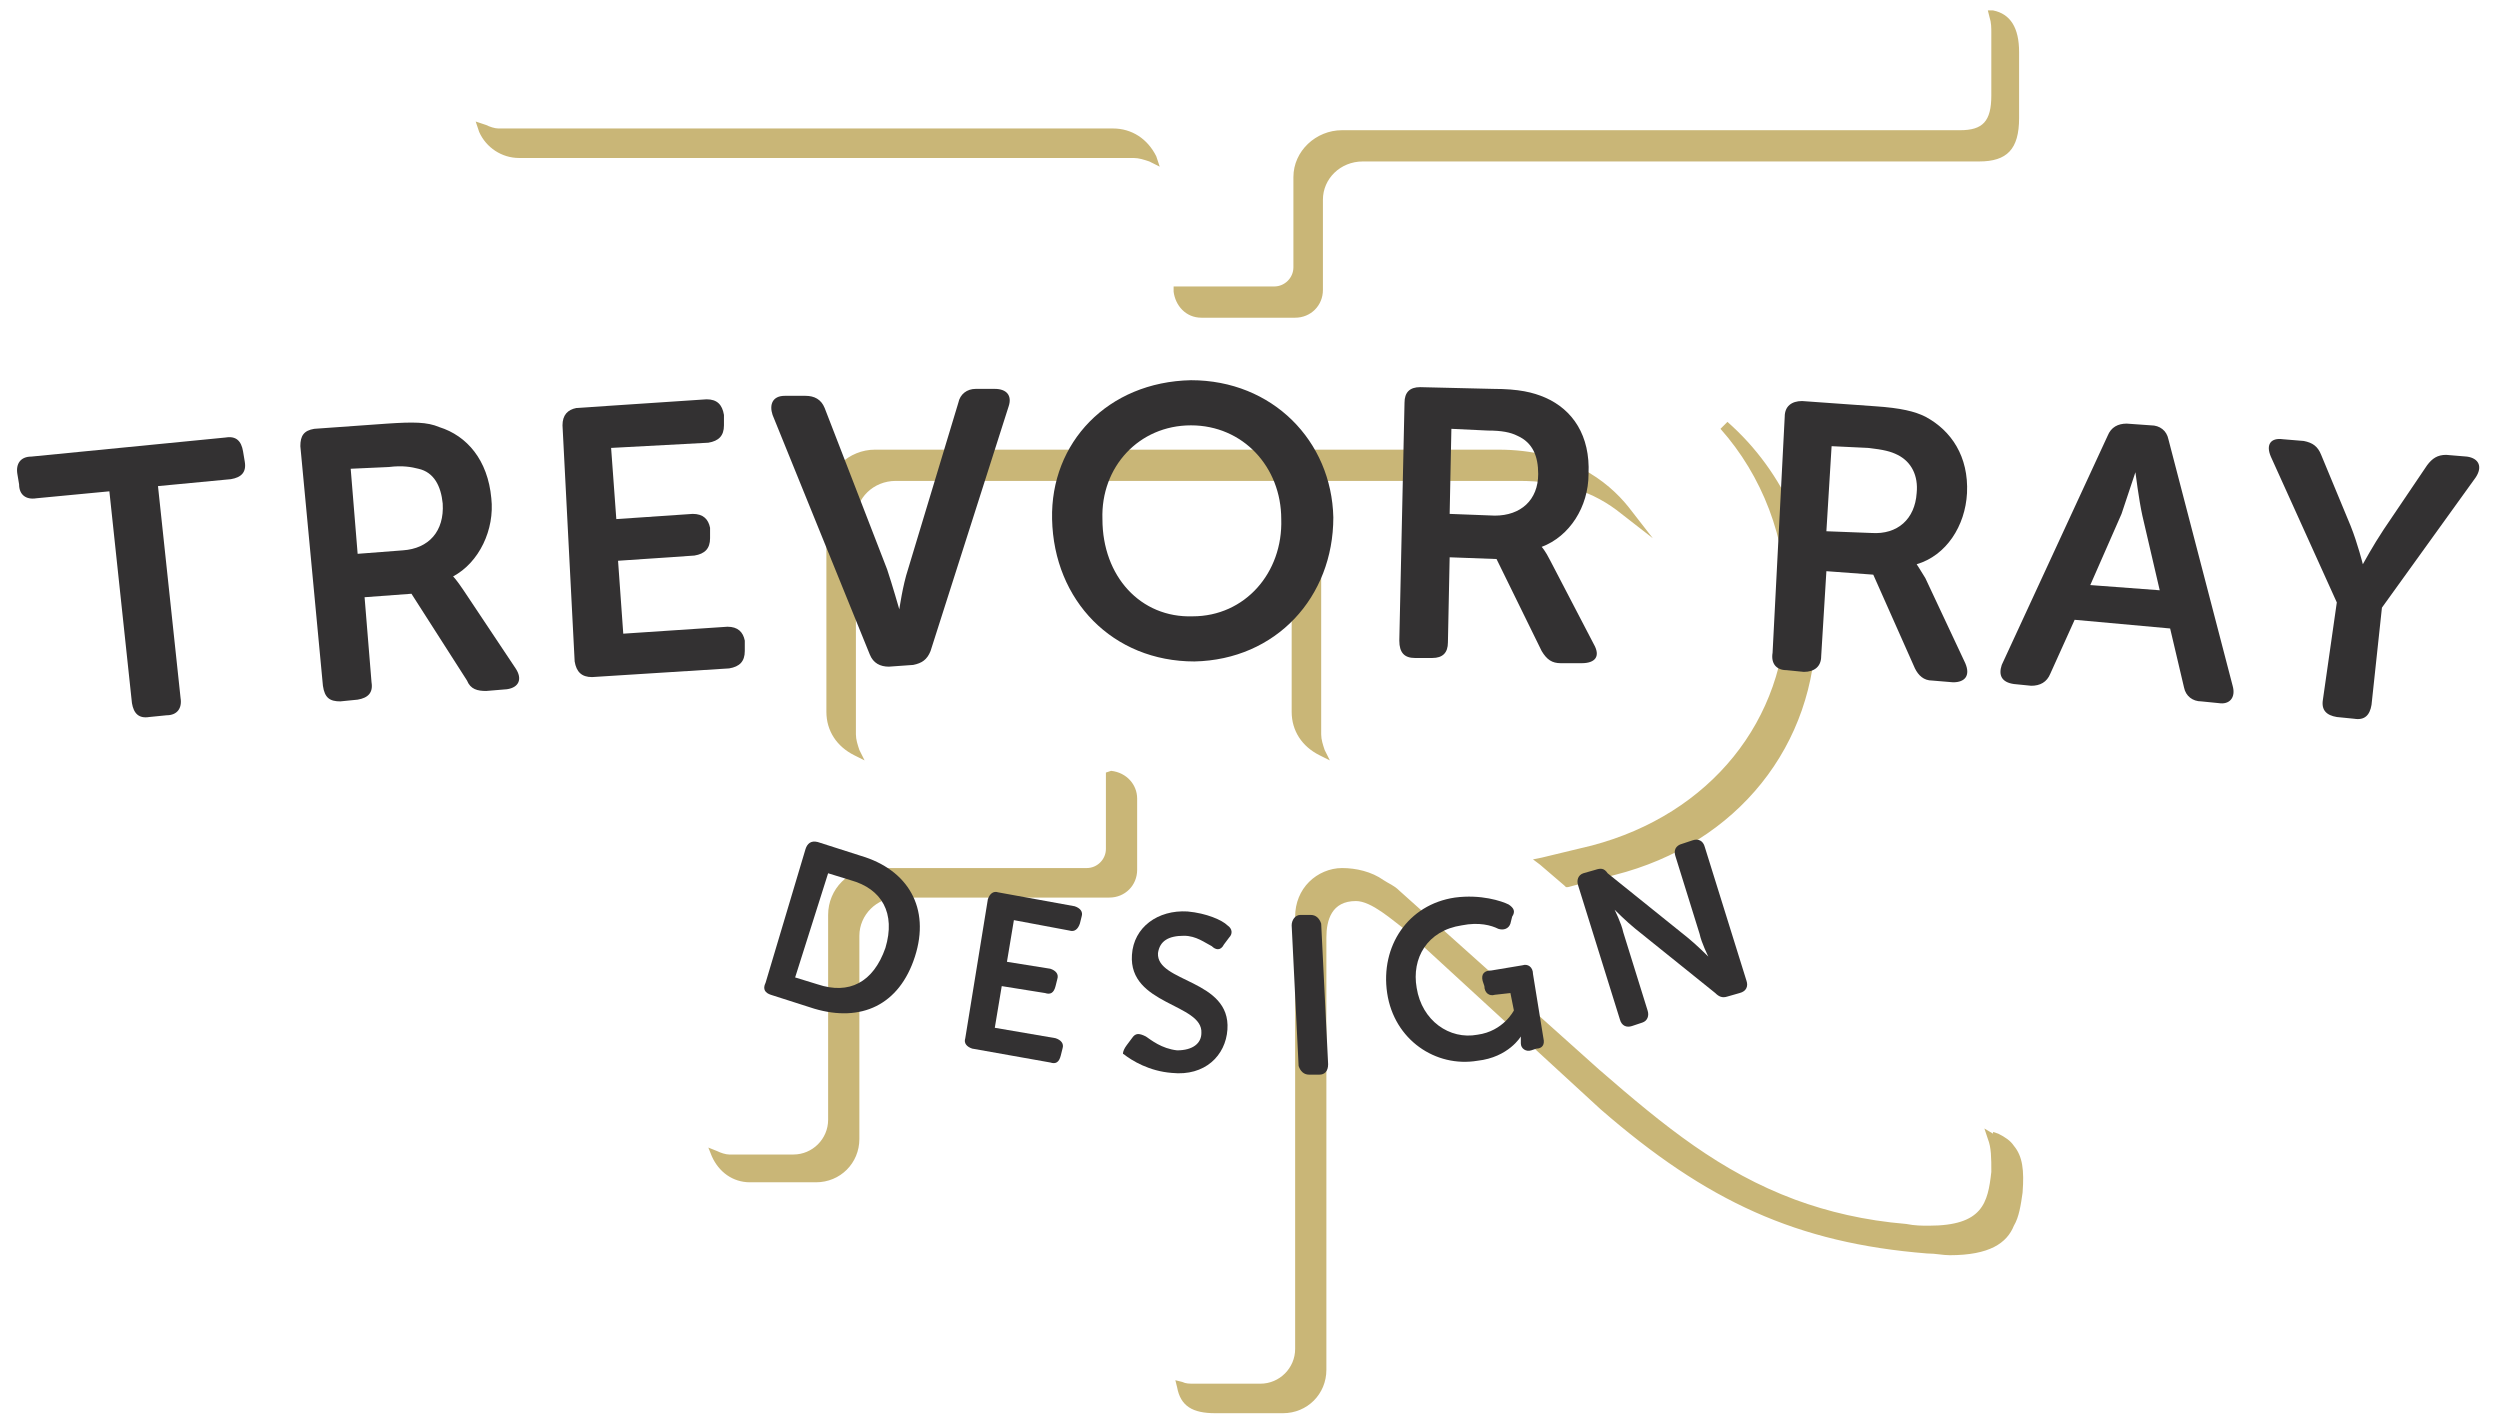 <?xml version="1.0" encoding="utf-8"?>
<!-- Generator: Adobe Illustrator 20.1.0, SVG Export Plug-In . SVG Version: 6.00 Build 0)  -->
<svg version="1.1" id="Layer_1" xmlns="http://www.w3.org/2000/svg" xmlns:xlink="http://www.w3.org/1999/xlink" x="0px" y="0px"
	 viewBox="0 0 144 82" style="enable-background:new 0 0 144 82;" xml:space="preserve">
<style type="text/css">
	.st0{fill:#C9B677;}
	.st1{fill:#333132;}
</style>
<path class="st0" d="M88.7,49.8l-0.4-0.3l0.5-0.1l2.9-0.7c6.8-1.8,11.2-7.2,11.2-13.9c0-3.8-1.4-7.4-3.8-10.1l0.4-0.4
	c3.3,2.9,5.2,7.2,5.1,11.7c0,6.9-4.5,12.6-11.6,14.4l-2.7,0.7h-0.1L90.1,51L88.7,49.8z M74.6,29.8h-0.2v0.3v0.1V41
	c0,1.1,0.6,2,1.6,2.5l0.6,0.3l-0.3-0.6c-0.1-0.3-0.2-0.6-0.2-0.9V31.4C76.1,30.6,75.5,29.9,74.6,29.8z M64,44.4l-0.3,0.1v0.3v0.1v4
	c0,0.6-0.5,1.1-1.1,1.1H50.4c-1.5,0-2.7,1.2-2.7,2.7v11.8c0,1.1-0.9,2-2,2H42c-0.2,0-0.5-0.1-0.7-0.2l-0.5-0.2l0.2,0.5
	c0.4,0.9,1.2,1.5,2.2,1.5v0c0,0,0.1,0,0.1,0H47c1.4,0,2.5-1.1,2.5-2.5V53.9c0-1.2,1-2.2,2.2-2.2h12.2c0.9,0,1.6-0.7,1.6-1.6V46
	C65.5,45.2,64.9,44.5,64,44.4z M116,66c-0.2-0.3-0.5-0.5-0.9-0.7l-0.3-0.1l0,0.1l-0.5-0.3l0.2,0.6c0.2,0.5,0.2,1.1,0.2,1.9
	c-0.2,1.8-0.5,3.1-3.6,3.1c-0.4,0-0.8,0-1.3-0.1c-2.4-0.2-4.5-0.7-6.4-1.4c-4.3-1.6-7.5-4.2-11.3-7.5L80.6,51.3
	c-0.3-0.3-0.6-0.4-0.9-0.6C79,50.2,78.1,50,77.3,50c-0.7,0-1.4,0.3-1.9,0.8s-0.8,1.2-0.8,2v24.9c0,1.1-0.9,2-2,2h-3.8
	c-0.3,0-0.5,0-0.7-0.1l-0.4-0.1l0.1,0.4c0.2,1.1,0.9,1.5,2.2,1.5v0h0.1h3.7h0.1c1.4,0,2.5-1.1,2.5-2.5V54c0-1,0.3-2.1,1.7-2.1
	c0.9,0,2.1,1.1,2.9,1.7l0.1,0.1l11.1,10.2c6.1,5.3,11.3,7.7,18.8,8.3c0.5,0,0.9,0.1,1.3,0.1c2.3,0,3.3-0.7,3.7-1.7
	c0.3-0.5,0.4-1.2,0.5-1.9C116.6,67.4,116.5,66.6,116,66z M93.4,29.6l1.8,1.4l-1.4-1.8c-1.2-1.5-3.5-3.3-7.5-3.3H50.4
	c-1.5,0-2.8,1.2-2.8,2.7V41c0,1.1,0.6,2,1.6,2.5l0.6,0.3l-0.3-0.6c-0.1-0.3-0.2-0.6-0.2-0.9V29.9c0-1.2,1-2.2,2.3-2.2h35.9
	C89.9,27.7,91.8,28.3,93.4,29.6z M66.2,9.3l0.6,0.3L66.6,9c-0.5-1-1.4-1.6-2.5-1.6H28.7c-0.2,0-0.5-0.1-0.7-0.2L27.4,7l0.2,0.6
	c0.4,0.9,1.3,1.5,2.3,1.5h35.4C65.6,9.1,65.9,9.2,66.2,9.3z M69.2,18.3h5.4c0.9,0,1.6-0.7,1.6-1.6v-5.2c0-1.2,1-2.2,2.3-2.2H114
	c1.6,0,2.3-0.7,2.3-2.5V3c0-1.4-0.5-2.2-1.5-2.4h-0.3l0.1,0.4c0.1,0.3,0.1,0.6,0.1,0.9v3.6c0,1.5-0.5,2-1.8,2H77.3
	c-1.5,0-2.8,1.2-2.8,2.7v5.2c0,0.6-0.5,1.1-1.1,1.1H68c0,0,0,0-0.1,0h-0.3v0.3C67.7,17.6,68.3,18.3,69.2,18.3z"/>
<g>
	<g>
		<path class="st1" d="M46.4,48.9c0.1-0.3,0.3-0.5,0.7-0.4l2.5,0.8c2.7,0.8,4,3,3.1,5.8s-3.1,3.8-5.8,3l-2.5-0.8
			c-0.3-0.1-0.5-0.3-0.3-0.7L46.4,48.9z M47.1,56.7c1.8,0.6,3.2-0.1,3.9-2.1c0.6-2-0.2-3.4-2-3.9l-1.3-0.4l-1.9,6L47.1,56.7z"/>
		<path class="st1" d="M56.9,51.8c0.1-0.3,0.3-0.5,0.6-0.4l4.4,0.8c0.3,0.1,0.5,0.3,0.4,0.6l-0.1,0.4c-0.1,0.3-0.3,0.5-0.6,0.4
			L58.4,53L58,55.4l2.5,0.4c0.3,0.1,0.5,0.3,0.4,0.6l-0.1,0.4c-0.1,0.4-0.3,0.5-0.6,0.4l-2.5-0.4l-0.4,2.4l3.5,0.6
			c0.3,0.1,0.5,0.3,0.4,0.6l-0.1,0.4c-0.1,0.4-0.3,0.5-0.6,0.4L56,60.4c-0.3-0.1-0.5-0.3-0.4-0.6L56.9,51.8z"/>
		<path class="st1" d="M64.9,60.2l0.3-0.4c0.2-0.3,0.4-0.3,0.8-0.1c0.3,0.2,0.9,0.7,1.8,0.8c0.9,0,1.4-0.4,1.4-1
			c0.1-1.7-4.2-1.6-4-4.5c0.1-1.6,1.5-2.6,3.2-2.5c1.1,0.1,2,0.5,2.3,0.8c0.3,0.2,0.3,0.5,0.1,0.7l-0.3,0.4
			c-0.2,0.4-0.5,0.3-0.7,0.1c-0.4-0.2-0.9-0.6-1.6-0.6c-0.9,0-1.4,0.3-1.5,1c-0.1,1.7,4.2,1.5,4,4.4c-0.1,1.5-1.3,2.7-3.2,2.5
			c-1.3-0.1-2.3-0.7-2.8-1.1C64.7,60.8,64.6,60.6,64.9,60.2z"/>
		<path class="st1" d="M74.4,53.3c0-0.3,0.2-0.6,0.5-0.6h0.6c0.3,0,0.5,0.2,0.6,0.5l0.4,8.1c0,0.4-0.2,0.6-0.5,0.6h-0.6
			c-0.3,0-0.5-0.2-0.6-0.5L74.4,53.3z"/>
		<path class="st1" d="M83.8,51.7c1.5-0.2,2.7,0.2,3.1,0.4c0.3,0.2,0.4,0.4,0.2,0.7L87,53.2c-0.1,0.3-0.4,0.4-0.7,0.3
			c-0.4-0.2-1.1-0.4-2.1-0.2c-2,0.3-2.9,1.9-2.6,3.6c0.3,1.9,1.9,3,3.5,2.7c1.5-0.2,2.1-1.4,2.1-1.4l-0.2-1l-0.9,0.1
			c-0.3,0.1-0.6-0.1-0.6-0.5l-0.1-0.3c-0.1-0.4,0.1-0.6,0.5-0.6l1.8-0.3c0.3-0.1,0.6,0.1,0.6,0.5l0.6,3.7c0.1,0.4-0.1,0.6-0.4,0.6
			l-0.3,0.1c-0.3,0.1-0.6-0.1-0.6-0.4v-0.2c0-0.1,0-0.2,0-0.2l0,0c0,0-0.7,1.2-2.5,1.4c-2.4,0.4-4.8-1.2-5.2-3.9
			C79.5,54.5,81.1,52.1,83.8,51.7z"/>
		<path class="st1" d="M90.9,51c-0.1-0.3,0-0.6,0.3-0.7l0.7-0.2c0.3-0.1,0.5-0.1,0.7,0.2l4.6,3.7c0.5,0.4,1.2,1.1,1.2,1.1l0,0
			c0,0-0.4-0.8-0.5-1.3l-1.4-4.5c-0.1-0.3,0-0.6,0.4-0.7l0.6-0.2c0.3-0.1,0.6,0,0.7,0.4l2.4,7.7c0.1,0.3,0,0.6-0.4,0.7l-0.7,0.2
			c-0.3,0.1-0.5,0-0.7-0.2l-4.6-3.7c-0.5-0.4-1.2-1.1-1.2-1.1l0,0c0,0,0.4,0.8,0.5,1.3l1.4,4.5c0.1,0.3,0,0.6-0.3,0.7L94,59.1
			c-0.3,0.1-0.6,0-0.7-0.4L90.9,51z"/>
	</g>
	<g>
		<path class="st1" d="M6.3,28.3l-4.2,0.4c-0.6,0.1-1-0.2-1-0.8L1,27.3c-0.1-0.6,0.2-1,0.8-1L13,25.2c0.6-0.1,0.9,0.2,1,0.8l0.1,0.6
			c0.1,0.6-0.2,0.9-0.8,1L9.1,28l1.3,12.2c0.1,0.6-0.2,1-0.8,1l-1,0.1c-0.6,0.1-0.9-0.2-1-0.8L6.3,28.3z"/>
		<path class="st1" d="M17.3,25.7c0-0.6,0.2-0.9,0.8-1l4.2-0.3c1.5-0.1,2.3-0.1,3,0.2c1.6,0.5,2.8,1.9,3,4.1
			c0.2,1.8-0.7,3.7-2.2,4.5l0,0c0,0,0.2,0.2,0.6,0.8l3,4.5c0.4,0.6,0.2,1.1-0.5,1.2L28,39.8c-0.5,0-0.9-0.1-1.1-0.6l-3.2-5L21,34.4
			l0.4,4.9c0.1,0.6-0.2,0.9-0.8,1l-1,0.1c-0.6,0-0.9-0.2-1-0.9L17.3,25.7z M23.2,31.7c1.5-0.1,2.4-1.1,2.3-2.7c-0.1-1-0.5-1.8-1.4-2
			c-0.4-0.1-0.9-0.2-1.7-0.1L20.2,27l0.4,4.9L23.2,31.7z"/>
		<path class="st1" d="M32.4,24.5c0-0.6,0.3-0.9,0.8-1l7.5-0.5c0.6,0,0.9,0.3,1,0.9v0.6c0,0.6-0.3,0.9-0.9,1l-5.6,0.3l0.3,4.1
			l4.4-0.3c0.6,0,0.9,0.3,1,0.8V31c0,0.6-0.3,0.9-0.9,1l-4.4,0.3l0.3,4.2l6-0.4c0.6,0,0.9,0.3,1,0.8v0.6c0,0.6-0.3,0.9-0.9,1
			L34.1,39c-0.6,0-0.9-0.3-1-0.9L32.4,24.5z"/>
		<path class="st1" d="M44.5,23.9c-0.2-0.6,0-1.1,0.7-1.1h1.2c0.5,0,0.9,0.2,1.1,0.7l3.6,9.3c0.3,0.9,0.7,2.3,0.7,2.3l0,0
			c0,0,0.2-1.4,0.5-2.3l2.9-9.6c0.1-0.5,0.5-0.8,1-0.8h1.1c0.7,0,1,0.4,0.8,1l-4.5,14.1c-0.2,0.5-0.5,0.7-1,0.8l-1.4,0.1
			c-0.5,0-0.9-0.2-1.1-0.7L44.5,23.9z"/>
		<path class="st1" d="M68.6,21.9c4.7,0,8.1,3.5,8.2,7.9c0,4.6-3.3,8.2-8,8.3c-4.7,0-8.1-3.5-8.2-8.2C60.5,25.5,63.8,22,68.6,21.9z
			 M68.7,35.5c3,0,5.2-2.5,5.1-5.6c0-3-2.2-5.4-5.2-5.4s-5.2,2.4-5.1,5.4C63.5,33.2,65.7,35.6,68.7,35.5z"/>
		<path class="st1" d="M80.9,23.2c0-0.6,0.3-0.9,0.9-0.9l4.2,0.1c1.5,0,2.3,0.2,3,0.5c1.6,0.7,2.6,2.2,2.5,4.4
			c0,1.9-1.1,3.6-2.7,4.2l0,0c0,0,0.2,0.2,0.5,0.8l2.5,4.8c0.4,0.7,0.1,1.1-0.7,1.1h-1.2c-0.5,0-0.8-0.2-1.1-0.7l-2.6-5.3l-2.7-0.1
			L83.4,37c0,0.6-0.3,0.9-0.9,0.9h-1c-0.6,0-0.9-0.3-0.9-1L80.9,23.2z M86.1,29.7c1.5,0,2.5-0.9,2.5-2.4c0-1-0.3-1.8-1.2-2.2
			c-0.4-0.2-0.9-0.3-1.7-0.3l-2.1-0.1l-0.1,4.9L86.1,29.7z"/>
		<path class="st1" d="M102.8,24c0-0.6,0.4-0.9,1-0.9l4.2,0.3c1.5,0.1,2.3,0.3,2.9,0.6c1.5,0.8,2.5,2.3,2.4,4.4
			c-0.1,1.9-1.2,3.6-2.9,4.1l0,0c0,0,0.2,0.3,0.5,0.8l2.3,4.9c0.3,0.7,0,1.1-0.7,1.1l-1.2-0.1c-0.5,0-0.8-0.3-1-0.7l-2.4-5.4
			l-2.7-0.2l-0.3,4.9c0,0.6-0.4,0.9-1,0.9l-1-0.1c-0.6,0-0.9-0.4-0.8-1L102.8,24z M107.8,30.7c1.5,0.1,2.5-0.8,2.6-2.3
			c0.1-1-0.3-1.8-1.1-2.2c-0.4-0.2-0.8-0.3-1.7-0.4l-2.1-0.1l-0.3,4.9L107.8,30.7z"/>
		<path class="st1" d="M121.4,25.1c0.2-0.5,0.6-0.7,1.1-0.7l1.4,0.1c0.5,0,0.9,0.3,1,0.8l3.7,14.2c0.2,0.7-0.2,1.1-0.8,1l-1-0.1
			c-0.5,0-0.9-0.3-1-0.8l-0.8-3.4l-5.5-0.5l-1.4,3.1c-0.2,0.5-0.6,0.7-1.1,0.7l-1-0.1c-0.7-0.1-0.9-0.5-0.7-1.1L121.4,25.1z
			 M124.4,34l-1-4.3c-0.2-0.9-0.4-2.5-0.4-2.5l0,0c0,0-0.5,1.5-0.8,2.4l-1.8,4.1L124.4,34z"/>
		<path class="st1" d="M134.6,34.7l-3.8-8.4c-0.3-0.7,0-1.1,0.7-1l1.2,0.1c0.5,0.1,0.8,0.3,1,0.8l1.7,4.1c0.4,1,0.7,2.2,0.7,2.2l0,0
			c0,0,0.6-1.1,1.2-2l2.5-3.7c0.3-0.4,0.6-0.6,1.1-0.6l1.2,0.1c0.7,0.1,0.9,0.6,0.5,1.2l-5.4,7.5l-0.6,5.6c-0.1,0.6-0.4,0.9-1,0.8
			l-1-0.1c-0.6-0.1-0.9-0.4-0.8-1L134.6,34.7z"/>
	</g>
</g>
</svg>
